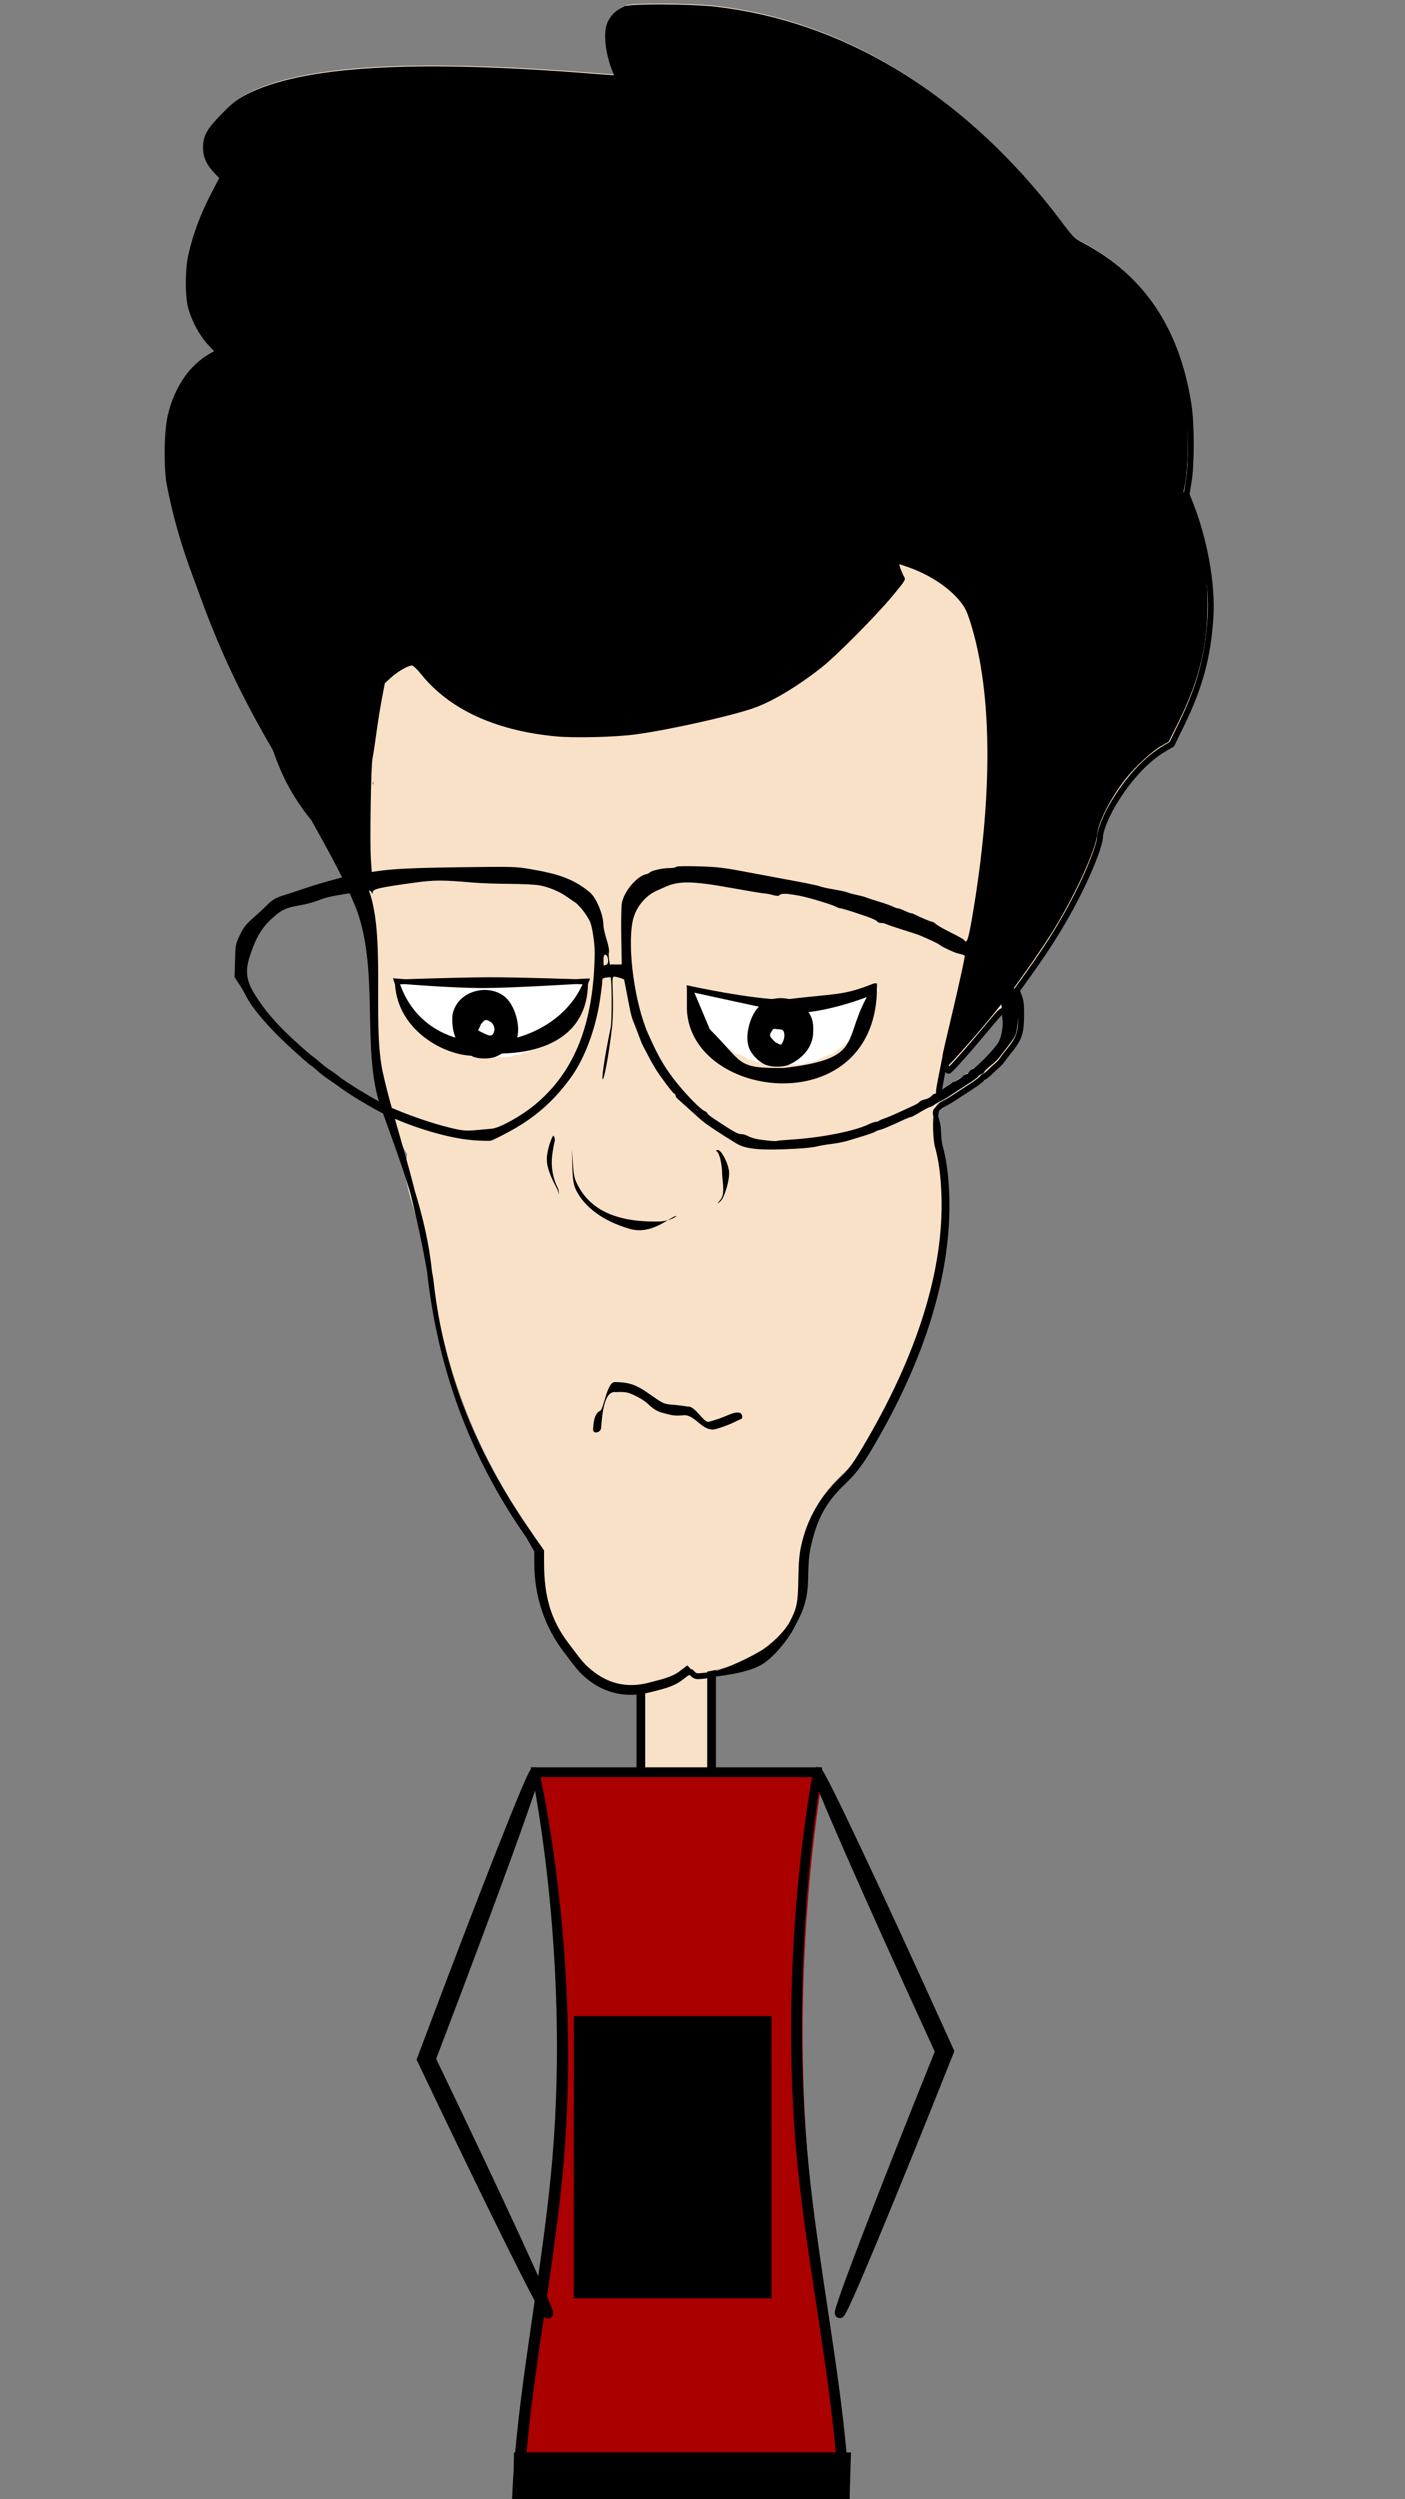 <?xml version="1.0" encoding="UTF-8" standalone="no"?>
<!-- Created with Inkscape (http://www.inkscape.org/) -->

<svg
   xmlns:dc="http://purl.org/dc/elements/1.1/"
   xmlns:cc="http://creativecommons.org/ns#"
   xmlns:rdf="http://www.w3.org/1999/02/22-rdf-syntax-ns#"
   xmlns:svg="http://www.w3.org/2000/svg"
   xmlns="http://www.w3.org/2000/svg"
   xmlns:sodipodi="http://sodipodi.sourceforge.net/DTD/sodipodi-0.dtd"
   xmlns:inkscape="http://www.inkscape.org/namespaces/inkscape"
   id="svg4136"
   version="1.1"
   inkscape:version="0.91 r13725"
   width="1438.75"
   height="2560"
   viewBox="0 0 1438.75 2560"
   sodipodi:docname="3alaa2rfan.svg">
  <rect x="0" y="0" width="1438.75" height="2560" fill="#808080" stroke="none"/>
  <defs
     id="defs4140">
    <inkscape:path-effect
       effect="skeletal"
       id="path-effect4228"
       is_visible="true"
       pattern="m 2276.578,-1104.576 c 0,-2.76 2.24,-5 5,-5 2.76,0 5,2.24 5,5 0,2.76 -2.24,5 -5,5 -2.76,0 -5,-2.24 -5,-5 z"
       copytype="single_stretched"
       prop_scale="1"
       scale_y_rel="false"
       spacing="0"
       normal_offset="0"
       tang_offset="0"
       prop_units="false"
       vertical_pattern="false"
       fuse_tolerance="0" />
    <inkscape:path-effect
       effect="spiro"
       id="path-effect4226"
       is_visible="true" />
    <inkscape:path-effect
       fuse_tolerance="0"
       vertical_pattern="false"
       prop_units="false"
       tang_offset="0"
       normal_offset="0"
       spacing="0"
       scale_y_rel="false"
       prop_scale="1"
       copytype="single_stretched"
       pattern="m 2415.778,-251.072 c 0,-2.76 2.24,-5 5,-5 2.76,0 5,2.24 5,5 0,2.76 -2.24,5 -5,5 -2.76,0 -5,-2.24 -5,-5 z"
       is_visible="true"
       id="path-effect4222"
       effect="skeletal" />
    <inkscape:path-effect
       is_visible="true"
       id="path-effect4220"
       effect="spiro" />
    <inkscape:path-effect
       fuse_tolerance="0"
       vertical_pattern="false"
       prop_units="false"
       tang_offset="0"
       normal_offset="0"
       spacing="0"
       scale_y_rel="false"
       prop_scale="1"
       copytype="single_stretched"
       pattern="m 413.329,166.006 c 0,-2.76 2.24,-5 5,-5 2.76,0 5,2.24 5,5 0,2.76 -2.24,5 -5,5 -2.76,0 -5,-2.24 -5,-5 z"
       is_visible="true"
       id="path-effect4276"
       effect="skeletal" />
    <inkscape:path-effect
       is_visible="true"
       id="path-effect4274"
       effect="spiro" />
    <inkscape:path-effect
       effect="skeletal"
       id="path-effect4270"
       is_visible="true"
       pattern="m 7.329,162.006 c 0,-2.76 2.24,-5 5,-5 2.76,0 5,2.24 5,5 0,2.76 -2.24,5 -5,5 -2.76,0 -5,-2.24 -5,-5 z"
       copytype="single_stretched"
       prop_scale="1"
       scale_y_rel="false"
       spacing="0"
       normal_offset="0"
       tang_offset="0"
       prop_units="false"
       vertical_pattern="false"
       fuse_tolerance="0" />
    <inkscape:path-effect
       effect="spiro"
       id="path-effect4268"
       is_visible="true" />
  </defs>
  <sodipodi:namedview
     pagecolor="#ffffff"
     bordercolor="#666666"
     borderopacity="1"
     objecttolerance="10"
     gridtolerance="10"
     guidetolerance="10"
     inkscape:pageopacity="0"
     inkscape:pageshadow="2"
     inkscape:window-width="1024"
     inkscape:window-height="706"
     id="namedview4138"
     showgrid="false"
     showguides="true"
     inkscape:zoom="0.13838301"
     inkscape:cx="703.97116"
     inkscape:cy="1331.8767"
     inkscape:window-x="-8"
     inkscape:window-y="-8"
     inkscape:window-maximized="1"
     inkscape:current-layer="svg4136" />
  <ellipse
     id="path3004"
     style="fill:#ffffff;fill-opacity:1;stroke:#000000;stroke-width:5;stroke-miterlimit:17.3;stroke-dasharray:none"
     transform="scale(-1,1)"
     inkscape:export-filename="/home/rana/SparkleShare/CCC/linuxCourse/Chapter 1/character/3ALA2/arfan.png"
     inkscape:export-xdpi="41.878036"
     inkscape:export-ydpi="41.878036"
     cx="-522.656"
     cy="1013.567"
     rx="135.494"
     ry="101.168" />
  <ellipse
     style="fill:#ffffff;fill-opacity:1;stroke:#000000;stroke-width:5;stroke-miterlimit:17.3;stroke-dasharray:none"
     id="path3002"
     inkscape:export-filename="/home/rana/SparkleShare/CCC/linuxCourse/Chapter 1/character/3ALA2/arfan.png"
     inkscape:export-xdpi="41.878036"
     inkscape:export-ydpi="41.878036"
     cx="-802.656"
     cy="1013.567"
     rx="135.494"
     ry="101.168"
     transform="scale(-1,1)" />
  <rect
     style="fill:#f8e1c7;fill-opacity:1;fill-rule:evenodd;stroke:#000000;stroke-width:8.919;stroke-linecap:round;stroke-linejoin:miter;stroke-miterlimit:4;stroke-dasharray:none;stroke-opacity:1"
     id="rect4280"
     width="72.418"
     height="151.907"
     x="-728.663"
     y="1681.925"
     inkscape:export-xdpi="41.878036"
     inkscape:export-ydpi="41.878036"
     inkscape:export-filename="/home/rana/SparkleShare/CCC/linuxCourse/Chapter 1/character/3ALA2/arfan.png"
     transform="scale(-1,1)" />
  <path
     inkscape:export-ydpi="41.878036"
     inkscape:export-xdpi="41.878036"
     sodipodi:nodetypes="cccsssscc"
     inkscape:connector-curvature="0"
     id="path4282"
     d="m 841.923,1818.802 0,2.5 0,2.5 c 0,0 -33.57,185.425 -13.717,398.804 19.853,213.379 93.128,454.712 -19.281,566.526 -51.282,51.011 -162.308,50.743 -213.839,0 -113.587,-111.849 -38.856,-354.432 -21.135,-569.052 17.721,-214.62 -21.568,-401.278 -21.568,-401.278 z"
     style="color:#000000;font-style:normal;font-variant:normal;font-weight:normal;font-stretch:normal;font-size:medium;line-height:normal;font-family:sans-serif;text-indent:0;text-align:start;text-decoration:none;text-decoration-line:none;text-decoration-style:solid;text-decoration-color:#000000;letter-spacing:normal;word-spacing:normal;text-transform:none;direction:ltr;block-progression:tb;writing-mode:lr-tb;baseline-shift:baseline;text-anchor:start;white-space:normal;clip-rule:nonzero;display:inline;overflow:visible;visibility:visible;opacity:1;isolation:auto;mix-blend-mode:normal;color-interpolation:sRGB;color-interpolation-filters:linearRGB;solid-color:#000000;solid-opacity:1;fill:#aa0000;fill-opacity:1;fill-rule:nonzero;stroke:none;stroke-width:10;stroke-linecap:round;stroke-linejoin:miter;stroke-miterlimit:4;stroke-dasharray:none;stroke-dashoffset:0;stroke-opacity:1;color-rendering:auto;image-rendering:auto;shape-rendering:auto;text-rendering:auto;enable-background:accumulate"
     inkscape:export-filename="/home/rana/SparkleShare/CCC/linuxCourse/Chapter 1/character/3ALA2/arfan.png" />
  <path
     style="color:#000000;font-style:normal;font-variant:normal;font-weight:normal;font-stretch:normal;font-size:medium;line-height:normal;font-family:sans-serif;text-indent:0;text-align:start;text-decoration:none;text-decoration-line:none;text-decoration-style:solid;text-decoration-color:#000000;letter-spacing:normal;word-spacing:normal;text-transform:none;direction:ltr;block-progression:tb;writing-mode:lr-tb;baseline-shift:baseline;text-anchor:start;white-space:normal;clip-rule:nonzero;display:inline;overflow:visible;visibility:visible;opacity:1;isolation:auto;mix-blend-mode:normal;color-interpolation:sRGB;color-interpolation-filters:linearRGB;solid-color:#000000;solid-opacity:1;fill:#000000;fill-opacity:1;fill-rule:nonzero;stroke:none;stroke-width:10;stroke-linecap:round;stroke-linejoin:miter;stroke-miterlimit:4;stroke-dasharray:none;stroke-dashoffset:0;stroke-opacity:1;color-rendering:auto;image-rendering:auto;shape-rendering:auto;text-rendering:auto;enable-background:accumulate"
     d="m 841.704,1810.35 0,2.5 0,2.5 c 0,0 -34.589,185.425 -14.134,398.804 20.455,213.379 95.955,454.712 -19.866,566.526 -52.839,51.011 -167.236,50.743 -220.332,0 -117.036,-111.849 -40.036,-354.432 -21.777,-569.052 18.259,-214.62 -22.223,-401.278 -22.223,-401.278 z m -10,10 -278.332,0 c 0,0 41.66,182.835 23.989,393.045 -17.67,210.209 -94.67,447.792 20.011,557.286 48.298,46.114 152.277,46.367 200.332,0 114.055,-110.047 38.555,-347.63 18.541,-557.701 -20.014,-210.071 15.459,-392.63 15.459,-392.63 z"
     id="rect4211"
     inkscape:connector-curvature="0"
     sodipodi:nodetypes="cccssssccccssssc"
     inkscape:export-xdpi="41.878036"
     inkscape:export-ydpi="41.878036"
     inkscape:export-filename="/home/rana/SparkleShare/CCC/linuxCourse/Chapter 1/character/3ALA2/arfan.png" />
  <path
     inkscape:connector-curvature="0"
     id="path4207"
     d="m 664.892,1725.762 c 10.368,-2.716 24.263,-7.484 32.326,-16.11 l 6.432,-4.881 4.193,4.381 c 4.088,4.271 4.382,4.364 11.693,3.69 16.801,-1.55 44.296,-10.457 59.333,-19.221 12.025,-7.009 26.381,-21.206 31.661,-31.31 7.517,-14.384 8.582,-19.674 8.99,-44.651 0.279,-17.058 0.988,-29.279 2.933,-37.987 6.07,-27.186 18.937,-49.441 40.096,-69.349 8.227,-7.74 11.647,-12.368 22.019,-29.789 56.6,-95.066 84.225,-183.437 81.473,-260.625 -0.71,-19.919 -2.921,-36.307 -6.66,-49.364 -2,-6.985 -2.568,-27.344 -0.997,-35.719 0.665,-3.545 1.844,-4.765 7.223,-7.473 3.536,-1.78 9.062,-5.027 12.281,-7.215 3.219,-2.188 10.25,-6.777 15.625,-10.197 5.375,-3.42 10.507,-7.217 11.405,-8.438 0.898,-1.22 2.098,-2.219 2.666,-2.219 0.568,0 3.216,-2.109 5.886,-4.688 2.67,-2.578 6.251,-5.866 7.96,-7.306 1.708,-1.44 3.95,-3.903 4.981,-5.473 1.031,-1.57 2.853,-4.048 4.048,-5.506 13.661,-16.675 15.099,-20.583 15.242,-41.402 0.064,-9.381 -0.491,-13.95 -2.223,-18.31 l -2.309,-5.81 12.576,-17.523 c 22.845,-31.831 39.212,-58.945 53.929,-89.34 10.695,-22.089 18.737,-43.703 18.737,-50.359 0,-5.278 4.933,-18.544 10.878,-29.252 15.153,-27.294 35.531,-49.95 55.18,-61.346 l 7.431,-4.31 10.049,-20.625 c 18.785,-38.553 27.049,-69.241 29.625,-110 2.096,-33.163 -6.144,-79.034 -20.855,-116.1 l -3.661,-9.225 2.168,-13.275 c 2.938,-17.989 2.897,-58.989 -0.079,-78.275 -11.918,-77.257 -47.621,-130.547 -109.68,-163.706 -9.701,-5.184 -10.54,-6.001 -22.535,-21.976 -49.155,-65.46 -107.386,-119.144 -169.771,-156.512 -57.484,-34.433 -118.379,-55.436 -182.5,-62.945 -23.707,-2.776 -84.452,-3.218 -91.67,-0.666 -6.45,2.28 -13.226,8.44 -15.999,14.544 -4.462,9.823 -2.249,30.485 5.243,48.944 1.514,3.73 2.516,7.018 2.227,7.307 -0.289,0.289 -10.347,-0.267 -22.351,-1.234 -185.682,-14.97 -300.178,-8.282 -356.518,20.823 -8.219,4.246 -12.989,7.995 -23.536,18.498 -15.475,15.412 -19.121,21.729 -19.144,33.173 -0.018,9.154 3.25,16.168 11.494,24.665 l 5.739,5.915 -8.3,15.973 c -11.927,22.951 -19.253,42.518 -24.223,64.698 -3.05,13.614 -3.107,40.593 -0.109,51.875 3.604,13.563 11.454,27.969 20.417,37.47 l 8.064,8.548 -7.052,4.035 c -20.267,11.595 -35.052,32.865 -41.901,60.276 -3.714,14.866 -4.595,47.494 -1.846,68.421 134.483,195.337 204.238,390.401 206.315,456.326 5.5,1.878 -2.088,116.714 7.582,158.079 5.325,22.779 19.251,55.844 20.754,59.969 1.503,4.125 4.143,10.031 5.867,13.125 l 3.135,5.625 -1.645,15 c -2.143,19.537 23.833,80.269 25.961,100 10.611,98.397 45.17,189.449 103.429,272.5 l 10.522,19 0.023,12.533 c 0.063,34.943 7.328,59.02 24.885,82.467 14.887,19.881 16.824,22.147 24.15,28.244 17.985,14.967 38.22,19.502 60.718,13.608 z m 296.627,-611.789 c 0.059,-1.547 1.352,-9 2.872,-16.562 l 2.764,-13.75 1.6,4.688 c 0.88,2.578 2.052,4.688 2.605,4.688 1.398,0 19.801,-20.636 39.275,-44.04 18.117,-21.773 17.636,-21.589 19.05,-7.299 0.708,7.153 -1.5,18.327 -4.727,23.919 -3.937,6.824 -25.333,28.669 -28.08,28.669 -0.614,0 -1.819,1.125 -2.677,2.5 -0.859,1.375 -2.331,2.5 -3.273,2.5 -0.941,0 -2.483,0.935 -3.427,2.078 -0.944,1.143 -3.966,3.153 -6.716,4.466 -2.75,1.313 -7.806,4.316 -11.236,6.672 -7.348,5.048 -8.174,5.2 -8.031,1.472 z m -180.108,-24.688 c 0,-0.688 -1.935,-1.25 -4.301,-1.25 -2.366,0 -4.649,-0.562 -5.074,-1.25 -0.425,-0.688 -2.146,-1.25 -3.824,-1.25 -1.678,0 -3.051,-0.43 -3.051,-0.955 0,-0.952 -9.075,-5.295 -11.065,-5.295 -0.576,0 -2.066,-1.125 -3.31,-2.5 -1.244,-1.375 -2.868,-2.5 -3.608,-2.5 -1.814,0 -24.517,-22.697 -24.517,-24.51 0,-0.789 -0.877,-2.162 -1.95,-3.052 -2.192,-1.819 -6.8,-10.804 -6.8,-13.26 0,-0.881 -1.125,-3.605 -2.5,-6.053 -1.375,-2.448 -2.5,-6.121 -2.5,-8.163 0,-2.042 -0.562,-3.712 -1.25,-3.712 -0.784,0 -1.25,-34.583 -1.25,-21.25 l 0,16.75 c 0,0 63.958,21.162 96.875,21.162 32.917,0 96.875,-21.162 96.875,-21.162 l 0,-16.75 c 0,-13.333 -0.466,21.25 -1.25,21.25 -0.688,0 -1.25,1.67 -1.25,3.712 0,2.042 -1.125,5.715 -2.5,8.163 -1.375,2.448 -2.5,5.172 -2.5,6.053 0,2.455 -4.608,11.44 -6.8,13.26 -1.072,0.89 -1.95,2.242 -1.95,3.004 0,1.817 -22.659,24.558 -24.469,24.558 -0.766,0 -2.412,1.125 -3.656,2.5 -1.244,1.375 -2.793,2.5 -3.442,2.5 -1.306,0 -7.737,2.71 -15.113,6.367 -2.643,1.311 -6.44,2.383 -8.438,2.383 -1.998,0 -3.632,0.562 -3.632,1.25 0,0.786 -8.125,1.25 -21.875,1.25 -13.75,0 -21.875,-0.464 -21.875,-1.25 z m -300,-7.5 c 0,-0.688 -1.634,-1.25 -3.632,-1.25 -1.998,0 -5.794,-1.072 -8.438,-2.383 -7.376,-3.657 -13.808,-6.367 -15.113,-6.367 -0.649,0 -2.198,-1.125 -3.442,-2.5 -1.244,-1.375 -2.868,-2.5 -3.608,-2.5 -1.814,0 -24.517,-22.697 -24.517,-24.51 0,-0.789 -0.877,-2.162 -1.95,-3.052 -2.192,-1.819 -6.8,-10.804 -6.8,-13.26 0,-0.881 -1.125,-3.605 -2.5,-6.053 -1.375,-2.448 -2.5,-6.121 -2.5,-8.163 0,-2.042 -0.562,-3.712 -1.25,-3.712 -0.784,0 -1.25,30.083 -1.25,16.75 l 0,-21.25 c 75.371,3.54 124.648,8.647 193.75,0 l 0,21.25 c 0,13.333 -0.466,-16.75 -1.25,-16.75 -0.688,0 -1.25,1.67 -1.25,3.712 0,2.042 -1.125,5.715 -2.5,8.163 -1.375,2.448 -2.5,5.172 -2.5,6.053 0,2.455 -4.608,11.44 -6.8,13.26 -1.072,0.89 -1.95,2.242 -1.95,3.004 0,1.817 -22.659,24.558 -24.469,24.558 -0.766,0 -2.412,1.125 -3.656,2.5 -1.244,1.375 -2.734,2.5 -3.31,2.5 -1.99,0 -11.065,4.343 -11.065,5.295 0,0.525 -1.373,0.955 -3.051,0.955 -1.678,0 -3.399,0.562 -3.824,1.25 -0.425,0.688 -2.708,1.25 -5.074,1.25 -2.366,0 -4.301,0.562 -4.301,1.25 0,0.786 -8.125,1.25 -21.875,1.25 -13.75,0 -21.875,-0.464 -21.875,-1.25 z M 381.907,800.874 c 0.415,-0.415 0.711,0.323 0.656,1.641 -0.06,1.456 -0.356,1.752 -0.755,0.755 -0.361,-0.902 -0.317,-1.98 0.099,-2.396 z"
     style="fill:#f8e1c7"
     sodipodi:nodetypes="cscccsssssssssscccssccccccssssscssscscssssssssssscscsssscssccssccscsccsscccsccsssssssccscsssssscsscssssscscssssscsscsssssssssscsscsssssccssssscsscsssssssscsccc"
     inkscape:export-xdpi="41.878036"
     inkscape:export-ydpi="41.878036"
     inkscape:export-filename="/home/rana/SparkleShare/CCC/linuxCourse/Chapter 1/character/3ALA2/arfan.png" />
  <path
     style="color:#000000;font-style:normal;font-variant:normal;font-weight:normal;font-stretch:normal;font-size:medium;line-height:normal;font-family:sans-serif;text-indent:0;text-align:start;text-decoration:none;text-decoration-line:none;letter-spacing:normal;word-spacing:normal;text-transform:none;direction:ltr;block-progression:tb;writing-mode:lr-tb;baseline-shift:baseline;text-anchor:start;display:inline;overflow:visible;visibility:visible;fill:#000000;fill-opacity:1;fill-rule:nonzero;stroke:#000000;stroke-width:5;stroke-linecap:butt;stroke-linejoin:miter;stroke-miterlimit:4;stroke-dasharray:none;stroke-dashoffset:0;stroke-opacity:1;enable-background:accumulate"
     d="m 680.641,7.016 c 19.063,0.139 40.173,0.941 52.072,2.334 64.191,7.517 125.158,28.545 182.699,63.012 62.448,37.406 120.724,91.134 169.914,156.641 5.997,7.986 9.201,12.173 12.078,14.979 2.877,2.806 5.447,4.268 10.293,6.857 62.184,33.226 98.002,86.699 109.938,164.07 2.991,19.39 3.035,60.322 0.078,78.432 l -2.144,13.139 3.609,9.098 c 14.74,37.138 22.994,83.04 20.891,116.314 -2.579,40.81 -10.871,71.592 -29.676,110.188 l -10.117,20.764 -7.562,4.385 c -19.529,11.327 -39.875,33.926 -54.992,61.156 -2.958,5.329 -5.67,11.304 -7.637,16.594 -1.967,5.289 -3.178,9.933 -3.178,12.416 0,3.529 -2.036,10.551 -5.391,19.566 -3.354,9.015 -8.044,19.952 -13.398,31.01 -14.729,30.421 -31.115,57.566 -53.973,89.414 l -12.416,17.301 2.207,5.557 c 1.763,4.438 2.324,9.097 2.26,18.498 -0.143,20.842 -1.681,25.023 -15.355,41.715 -1.177,1.437 -3.002,3.919 -4.018,5.465 -1.082,1.647 -3.318,4.098 -5.076,5.58 -1.685,1.42 -5.272,4.713 -7.934,7.283 -1.345,1.299 -2.684,2.479 -3.768,3.342 -0.542,0.432 -1.019,0.784 -1.412,1.037 -0.197,0.126 -0.371,0.228 -0.533,0.305 -0.162,0.077 -0.294,0.145 -0.519,0.145 0.01,0 -0.445,0.166 -0.891,0.537 -0.446,0.371 -0.948,0.901 -1.373,1.478 -0.286,0.389 -0.783,0.847 -1.486,1.438 -0.703,0.591 -1.603,1.294 -2.643,2.062 -2.079,1.538 -4.713,3.346 -7.41,5.062 -5.37,3.418 -12.405,8.009 -15.613,10.19 -3.249,2.208 -8.771,5.452 -12.338,7.248 -2.676,1.347 -4.27,2.316 -5.244,3.324 -0.974,1.008 -1.388,2.065 -1.713,3.795 -0.77,4.105 -1.027,11.285 -0.832,18.273 0.195,6.988 0.85,13.834 1.818,17.215 3.755,13.113 5.969,29.539 6.68,49.484 2.757,77.321 -24.912,165.777 -81.545,260.898 -10.377,17.429 -13.857,22.137 -22.105,29.898 -21.097,19.85 -33.899,41.996 -39.949,69.092 -1.936,8.669 -2.643,16.84 -2.922,33.887 -0.408,24.99 -1.515,30.463 -9.047,44.875 -5.363,10.263 -19.723,24.442 -31.852,31.512 -15.138,8.824 -42.613,21.726 -59.539,23.287 -3.658,0.338 -5.61,0.506 -7.252,-0.012 -1.642,-0.518 -2.801,-1.693 -4.848,-3.832 l -3.885,-4.059 -6.078,4.611 c -9.309,7.064 -21.615,9.212 -31.965,12.02 l 0.012,0.031 -0.549,0.144 c -22.63,5.929 -43.075,1.347 -61.164,-13.707 -7.339,-6.108 -9.342,-8.445 -24.23,-28.328 -17.615,-23.525 -24.922,-47.756 -24.984,-82.768 l -0.021,-12.375 -10.432,-14.871 c -58.304,-83.116 -92.317,-165.221 -102.937,-263.7 -17.417,-102.495 -38.504,-152.394 -51.547,-210.591 -12.095,-53.966 5.04,-152.026 -18.294,-196.052 -23.334,-44.026 -63.394,-62.922 -87.429,-130.177 -24.035,-67.255 -88.045,-154.868 -111.277,-280.326 -0.69,-5.252 -1.153,-11.227 -1.401,-17.471 -0.248,-6.244 -0.282,-12.755 -0.111,-19.08 0.17,-6.325 0.544,-12.462 1.109,-17.957 0.566,-5.495 1.323,-10.347 2.261,-14.1 6.875,-27.516 21.733,-48.916 42.137,-60.59 l 6.5,-3.721 -7.627,-8.084 c -9.036,-9.579 -16.909,-24.033 -20.537,-37.686 -3.05,-11.475 -2.978,-38.364 0.103,-52.113 4.979,-22.221 12.326,-41.839 24.268,-64.818 l 8.135,-15.654 -5.488,-5.654 c -8.293,-8.548 -11.653,-15.74 -11.635,-25.014 0.012,-5.775 0.953,-10.341 3.844,-15.35 2.89,-5.008 7.699,-10.462 15.447,-18.178 10.558,-10.515 15.405,-14.323 23.66,-18.588 56.557,-29.217 171.077,-35.849 356.787,-20.877 5.999,0.484 11.512,0.865 15.557,1.088 2.022,0.112 3.679,0.183 4.84,0.209 0.581,0.013 1.039,0.016 1.348,0.006 0.041,-0.001 0.054,-0.004 0.09,-0.006 -0.009,-0.071 -0.009,-0.115 -0.027,-0.211 -0.071,-0.376 -0.213,-0.918 -0.412,-1.57 -0.397,-1.304 -1.023,-3.049 -1.775,-4.902 -3.764,-9.274 -6.199,-19.093 -7.137,-27.846 -0.938,-8.753 -0.396,-16.432 1.902,-21.492 2.848,-6.268 9.674,-12.47 16.287,-14.808 1.008,-0.356 2.745,-0.618 5.158,-0.846 2.413,-0.228 5.477,-0.408 9.023,-0.545 7.092,-0.274 16.109,-0.372 25.641,-0.303 z m -0.008,1 c -9.52,-0.069 -18.525,0.027 -25.594,0.301 -3.534,0.137 -6.584,0.318 -8.967,0.543 -2.383,0.225 -4.124,0.51 -4.92,0.791 -6.287,2.222 -13.012,8.34 -15.711,14.281 -2.164,4.763 -2.745,12.324 -1.818,20.973 0.926,8.649 3.342,18.391 7.07,27.576 0.762,1.877 1.395,3.641 1.805,4.986 0.205,0.673 0.355,1.237 0.438,1.676 0.042,0.219 0.067,0.406 0.07,0.578 0.004,0.172 0.06,0.353 -0.195,0.607 -0.144,0.144 -0.218,0.138 -0.281,0.154 -0.063,0.017 -0.118,0.026 -0.178,0.033 -0.12,0.015 -0.258,0.024 -0.43,0.029 -0.343,0.011 -0.812,0.007 -1.402,-0.006 -1.181,-0.027 -2.844,-0.099 -4.873,-0.211 -4.057,-0.224 -9.575,-0.606 -15.58,-1.09 -185.654,-14.967 -300.126,-8.223 -356.248,20.77 -8.182,4.227 -12.878,7.916 -23.414,18.408 -7.727,7.696 -12.478,13.105 -15.285,17.969 -2.807,4.864 -3.7,9.182 -3.711,14.852 -0.018,9.034 3.16,15.869 11.354,24.314 l 5.99,6.174 -8.467,16.293 c -11.912,22.922 -19.219,42.437 -24.18,64.576 -3.02,13.477 -3.06,40.547 -0.113,51.637 3.581,13.474 11.407,27.832 20.297,37.256 l 8.5,9.01 -7.604,4.352 c -20.129,11.516 -34.842,32.657 -41.664,59.963 -0.919,3.679 -1.665,8.481 -2.223,13.939 -0.558,5.458 -0.93,11.573 -1.1,17.88 -0.171,6.307 -0.141,12.805 0.102,19.029 0.243,6.224 0.701,12.175 1.385,17.386 15.023,90.699 77.432,172.867 102.934,248.523 25.502,75.656 61.062,118.608 88.453,183.261 27.391,64.653 6.611,151.006 27.302,208.693 20.69,57.687 41.883,112.9 47.282,167.66 10.602,98.314 43.129,189.279 101.342,272.266 l 8.611,15.129 0.023,12.691 c 0.063,34.874 11.287,64.8 28.785,88.168 14.885,19.879 16.758,22.073 24.07,28.158 17.882,14.881 39.905,19.37 62.271,13.51 10.282,-2.694 22.803,-4.932 32.15,-12.025 l 6.787,-5.15 4.502,-1.297 c 2.041,2.133 3.071,3.143 4.426,3.57 1.355,0.427 3.206,0.306 6.859,-0.031 16.677,-1.538 44.193,-4.451 59.127,-13.156 11.921,-6.949 26.272,-25.165 31.469,-35.109 7.503,-14.357 14.526,-25.463 14.934,-50.428 0.279,-17.069 0.992,-25.339 2.945,-34.088 6.09,-27.276 15.02,-45.637 36.24,-65.603 8.205,-7.72 15.566,-16.269 25.934,-33.682 56.567,-95.01 82.149,-183.296 79.402,-260.351 -0.709,-19.892 -2.918,-36.243 -6.641,-49.244 -1.032,-3.604 -1.661,-10.43 -1.857,-17.461 -0.196,-7.031 -3.951,-14.218 -3.15,-18.488 0.341,-1.815 2.85,-3.139 3.977,-4.305 1.126,-1.165 0.81,-2.162 3.514,-3.523 3.504,-1.764 9.035,-5.014 12.225,-7.182 3.23,-2.196 10.26,-6.782 15.639,-10.205 2.677,-1.704 5.296,-3.503 7.352,-5.024 1.028,-0.76 1.916,-1.452 2.596,-2.023 0.68,-0.571 1.161,-1.044 1.324,-1.266 0.473,-0.643 1.019,-1.221 1.539,-1.654 0.52,-0.433 0.952,-0.768 1.529,-0.768 -0.084,0 -0.012,0 0.09,-0.047 0.102,-0.048 0.249,-0.131 0.422,-0.242 0.347,-0.223 0.805,-0.56 1.33,-0.979 1.05,-0.836 2.371,-2 3.695,-3.279 2.678,-2.586 6.253,-5.868 7.984,-7.328 1.658,-1.398 3.906,-3.873 4.887,-5.365 1.047,-1.594 2.865,-4.068 4.078,-5.549 13.647,-16.659 14.987,-20.293 15.129,-41.09 0.064,-9.36 -0.486,-13.838 -2.188,-18.121 l -2.41,-6.064 12.736,-17.746 c 22.832,-31.813 39.181,-58.897 53.885,-89.266 5.341,-11.031 10.019,-21.946 13.359,-30.924 3.34,-8.978 5.328,-16.091 5.328,-19.217 0,-2.795 1.254,-7.424 3.24,-12.764 1.986,-5.34 4.713,-11.351 7.699,-16.73 15.188,-27.358 35.598,-50.072 55.365,-61.537 l 7.301,-4.232 9.982,-20.488 c 18.764,-38.511 27.003,-69.105 29.576,-109.812 2.089,-33.052 -6.14,-78.891 -20.822,-115.885 l -3.711,-9.354 2.189,-13.41 c 2.918,-17.869 2.879,-58.938 -0.08,-78.119 -11.9,-77.142 -47.488,-130.249 -109.42,-163.34 -4.855,-2.594 -7.555,-4.133 -10.521,-7.025 -2.966,-2.893 -6.179,-7.103 -12.178,-15.092 C 1035.408,164.19 977.22,110.549 914.899,73.219 857.471,38.819 796.648,17.842 732.598,10.342 720.791,8.959 699.674,8.154 680.633,8.016 Z M 600.657,1004.859 c -29.808,78.178 -165.371,94.82 -194.752,-9e-4 0,0 56.866,4.968 91.157,4.723 31.666,-0.227 103.595,-4.723 103.595,-4.723 z m -1,1 c 0,0 -68.393,-2.444 -100.04,-2.303 -33.439,0.149 -92.712,2.303 -92.712,2.303 1.811,57.463 70.496,81.925 91.267,70.28 17.942,1.646 101.485,4.017 101.485,-70.28 z m 295.89,3.945 c 1.377,136.88 -185.898,114.902 -189.64,24.306 l 0,-21.75 c 0,0 64.374,14.052 97.375,14.052 56.507,-6.7 60.182,-3.958 92.265,-16.608 z m -7.387,8.665 c 0,0 -54.759,21.716 -86.155,15.329 -32.018,-6.514 -95.098,-20.439 -95.098,-20.439 l 17.884,42.467 c 35.009,34.716 27.114,41.492 78.491,40.588 87.621,-10.187 59.329,-31.598 91.265,-81.777 z m 139.106,16.574 c 0.329,0.042 0.632,0.174 0.877,0.397 0.491,0.445 0.767,1.121 0.996,2.006 0.458,1.77 0.686,4.458 1.039,8.027 0.723,7.305 -1.472,18.462 -4.793,24.219 -2.049,3.552 -8.363,10.665 -14.56,16.992 -3.099,3.164 -6.16,6.114 -8.629,8.281 -1.234,1.084 -2.32,1.972 -3.199,2.6 -0.44,0.314 -0.825,0.564 -1.166,0.742 -0.341,0.178 -0.62,0.303 -0.957,0.303 -10e-4,0 -0.459,0.182 -0.906,0.6 -0.447,0.417 -0.942,1.016 -1.348,1.666 -0.465,0.745 -1.083,1.407 -1.727,1.898 -0.644,0.492 -1.301,0.836 -1.971,0.836 -0.305,0 -0.88,0.191 -1.453,0.539 -0.573,0.348 -1.159,0.838 -1.588,1.357 -0.547,0.663 -1.551,1.444 -2.789,2.268 -1.238,0.823 -2.695,1.663 -4.096,2.332 -2.698,1.288 -7.764,4.294 -11.168,6.633 -1.84,1.264 -3.273,2.223 -4.4,2.9 -1.127,0.677 -1.931,1.079 -2.617,1.205 -0.343,0.063 -0.681,0.053 -0.979,-0.094 -0.297,-0.147 -0.504,-0.422 -0.621,-0.715 -0.234,-0.586 -0.234,-1.308 -0.197,-2.258 0.034,-0.882 0.373,-3.084 0.895,-6.092 0.522,-3.007 1.225,-6.763 1.986,-10.549 l 3.129,-15.566 2.199,6.441 c 0.432,1.264 0.937,2.415 1.389,3.228 0.226,0.407 0.441,0.731 0.607,0.928 0.145,0.171 0.203,0.164 0.117,0.166 0.044,-0.025 0.101,-0.059 0.182,-0.117 0.191,-0.139 0.461,-0.362 0.791,-0.66 0.66,-0.596 1.565,-1.489 2.674,-2.635 2.218,-2.292 5.255,-5.599 8.857,-9.639 7.204,-8.078 16.67,-19.085 26.404,-30.783 4.529,-5.443 7.897,-9.515 10.434,-12.35 2.537,-2.835 4.185,-4.443 5.562,-4.971 0.344,-0.132 0.697,-0.179 1.025,-0.137 z m -0.668,1.07 c -0.944,0.362 -2.661,1.897 -5.174,4.705 -2.513,2.808 -5.88,6.878 -10.41,12.322 -9.741,11.706 -19.213,22.718 -26.428,30.809 -3.608,4.045 -6.65,7.359 -8.885,9.668 -1.117,1.155 -2.032,2.058 -2.723,2.682 -0.345,0.312 -0.631,0.553 -0.873,0.729 -0.121,0.088 -0.229,0.159 -0.34,0.217 -0.111,0.058 -0.215,0.115 -0.412,0.115 -0.456,0 -0.663,-0.268 -0.898,-0.547 -0.236,-0.279 -0.471,-0.643 -0.717,-1.086 -0.492,-0.886 -1.014,-2.079 -1.463,-3.393 l -1.002,-2.936 -2.398,11.936 c -0.759,3.777 -1.461,7.527 -1.98,10.523 -0.52,2.996 -0.855,5.294 -0.881,5.959 -0.035,0.914 0.015,1.572 0.125,1.848 0.055,0.138 0.093,0.168 0.137,0.189 0.044,0.022 0.143,0.046 0.354,0.01 0.421,-0.077 1.193,-0.425 2.283,-1.08 1.09,-0.655 2.515,-1.607 4.35,-2.867 3.455,-2.374 8.5,-5.373 11.303,-6.711 1.35,-0.645 2.778,-1.466 3.975,-2.262 1.197,-0.796 2.174,-1.592 2.57,-2.072 0.514,-0.623 1.173,-1.17 1.842,-1.576 0.669,-0.406 1.335,-0.684 1.971,-0.684 0.271,0 0.823,-0.216 1.365,-0.631 0.542,-0.414 1.091,-1.002 1.484,-1.633 0.453,-0.725 0.99,-1.378 1.514,-1.867 0.524,-0.489 0.976,-0.869 1.588,-0.869 0.006,0 0.216,-0.045 0.492,-0.19 0.276,-0.145 0.635,-0.373 1.051,-0.67 0.832,-0.594 1.9,-1.464 3.119,-2.535 2.439,-2.141 5.489,-5.08 8.574,-8.23 6.171,-6.301 12.522,-13.52 14.41,-16.793 3.132,-5.428 5.355,-16.62 4.662,-23.621 -0.354,-3.575 -0.596,-6.269 -1.012,-7.873 -0.208,-0.802 -0.471,-1.311 -0.699,-1.518 -0.228,-0.207 -0.401,-0.247 -0.873,-0.066 z"
     id="path4158"
     inkscape:connector-curvature="0"
     sodipodi:nodetypes="ssssssscccscccsssssccccscccccccscsccccccsssssssssccccccccssccscssscsssscccsssccccssssscccssscsssscssssssscccccssssssscscssscccsssscsssccccssssccccsssssssssssccscscccccssccscccssssssccsscccssssssccccscccsccccccccccsccccccccssscccscscsccscccccccscccscccscssscccccssccccssccccscccccccscsssssscccscscscc"
     inkscape:export-xdpi="41.878036"
     inkscape:export-ydpi="41.878036"
     inkscape:export-filename="/home/rana/SparkleShare/CCC/linuxCourse/Chapter 1/character/3ALA2/arfan.png" />
  <path
     inkscape:connector-curvature="0"
     id="path4156"
     d="m 699.811,1449.702 c 12.068,-1.227 19.774,17.79 33.107,14.147 6.381,-1.743 15.102,-4.995 19.375,-7.245 6.335,-3.337 7.768,-2.664 7.768,-5.191 0,-4.662 -4.109,-6.541 -15.284,-1.549 -5.344,2.387 -13.935,5.33 -19.091,6.54 -5.156,1.21 -14.008,-16.663 -21.383,-15.564 -8.022,-1.339 -12.757,-1.679 -19.05,-2.25 -7.342,-0.666 -10.367,-4.087 -24.223,-13.376 -10.677,-7.159 -18.541,-9.529 -31.501,-9.497 -8.126,0.02 -11.07,27.628 -15.013,29.417 -6.609,3 -6.932,14.65 -7.16,19.176 -0.237,4.701 7.072,3.454 8.082,-0.87 0.712,-3.05 1.036,-37.134 13.421,-37.48 11.709,-0.328 13.304,-0.078 20.609,3.235 4.355,1.974 9.87,5.286 12.255,7.36 5.554,4.828 8.982,8.6 16.779,10.677 8.905,2.372 12.069,3.412 21.308,2.472 z m -7.5,-204.123 c 2.062,-0.448 -5.812,5.396 -17.5,5.655 -47.063,1.04 -71.452,-14.208 -83.38,-37.619 -3.275,-6.428 -3.934,-9.428 -4.803,-21.875 l -1.007,-14.425 0.355,14.375 c 0.326,13.201 0.667,20.988 4.179,27.875 8.607,16.877 27.042,31.108 54.316,39.102 22.944,6.725 40.456,-11.484 47.839,-13.088 z m 47.961,-18.581 c 3.744,-8.049 6.384,-18.512 6.387,-25.309 0,-8.285 -7.683,-23.824 -11.729,-23.712 -0.753,0.021 -2.334,0.64 -1.069,1.375 3.603,2.095 5.573,15.91 5.574,22.157 0,6.701 2.904,19.001 -0.432,25.539 -1.37,2.686 -4.266,5.109 -3.991,5.384 0.275,0.275 3.742,-2.17 5.26,-5.434 z m -168.146,-3.163 c 0.033,-0.538 0.647,-3.767 -1.079,-7.175 -4.999,-9.865 -7.03,-21.899 -5.6,-33.179 0.665,-5.246 1.815,-11.789 2.557,-14.541 0.741,-2.752 -0.899,-5.249 -1.199,-5.55 -0.85,-0.85 -5.33,10.02 -6.636,20.316 -1.451,11.446 4.716,23.321 10.193,33.931 2.038,3.948 1.732,6.737 1.765,6.199 z m 243.31,-47.158 c 8.594,-0.473 17.875,-1.482 20.625,-2.241 2.75,-0.759 9.619,-1.951 15.264,-2.647 5.646,-0.697 12.958,-2.096 16.25,-3.111 3.292,-1.014 10.704,-3.279 16.472,-5.032 5.768,-1.753 11.111,-3.677 11.875,-4.274 0.764,-0.598 2.951,-1.46 4.86,-1.916 3.274,-0.782 9.175,-3.279 24.262,-10.263 3.566,-1.651 7.072,-3.002 7.79,-3.002 0.719,0 4.983,-2.25 9.476,-5 4.493,-2.75 8.775,-5 9.517,-5 0.741,0 2.841,-1.061 4.665,-2.357 1.825,-1.296 5.287,-3.28 7.693,-4.409 2.406,-1.129 6.992,-3.865 10.19,-6.08 3.198,-2.216 10.651,-7.083 16.562,-10.816 5.911,-3.733 10.747,-7.263 10.747,-7.843 0,-0.581 1.406,-1.59 3.125,-2.244 1.719,-0.653 3.125,-1.752 3.125,-2.44 0,-0.689 2.935,-3.572 6.523,-6.408 3.587,-2.836 7.786,-6.927 9.331,-9.091 1.544,-2.165 3.523,-4.757 4.397,-5.761 0.874,-1.004 4.061,-5.184 7.083,-9.289 4.977,-6.761 5.6,-8.414 6.61,-17.55 0.613,-5.547 1.357,-10.93 1.652,-11.961 0.861,-3.008 -1.323,-16.481 -3.454,-21.302 l -1.957,-4.426 14.009,-19.615 c 7.705,-10.788 19.031,-27.64 25.17,-37.448 22.569,-36.059 45.032,-84.814 46.222,-100.321 0.95,-12.383 14.257,-38.366 29.345,-57.298 9.966,-12.505 26.92,-28.143 36.145,-33.339 l 7.768,-4.375 10.528,-21.25 c 21.966,-44.338 30.453,-81.959 29.035,-128.702 -1.01,-33.297 -7.228,-63.157 -19.662,-94.423 l -4.722,-11.875 1.776,-8.75 c 2.6,-12.807 3.634,-54.819 1.773,-72.049 -8.621,-79.837 -46.513,-139.831 -109.234,-172.949 l -11.462,-6.052 -15.215,-20.1 C 991.811,107.698 877.937,32.698 757.936,11.814 c -28.977,-5.043 -38.665,-5.75 -78.75,-5.75 l -39.375,0 -5.829,3.426 c -14.937,8.78 -17.122,27.596 -6.62,56.981 l 4.228,11.829 -11.515,-0.812 c -6.333,-0.447 -26.702,-1.909 -45.265,-3.249 -59.276,-4.28 -95.468,-5.42 -148.492,-4.679 -51.567,0.721 -74.264,2.281 -104.633,7.19 -39.036,6.311 -68.118,16.585 -83.75,29.586 -8.812,7.329 -23.032,23.195 -25.619,28.584 -1.292,2.691 -2.589,8.078 -2.882,11.97 -0.665,8.824 3.021,17.578 11.184,26.556 l 5.576,6.133 -10.188,20.231 c -11.085,22.011 -19.275,44.951 -22.374,62.668 -2.432,13.901 -2.468,35.881 -0.078,47.334 2.631,12.611 11.469,29.566 20.716,39.745 4.244,4.672 7.509,8.679 7.254,8.903 -0.255,0.225 -2.175,1.278 -4.266,2.34 -7.548,3.834 -18.946,13.376 -24.649,20.636 -29.631,37.716 -30.733,99.77 -3.262,183.809 26.509,81.097 55.319,154.9 134.586,273.77 12.258,18.381 44.003,55.426 44.003,55.779 0,0.353 -0.984,0.652 -2.188,0.664 -4.384,0.044 -36.353,8.653 -52.188,14.053 -8.938,3.048 -18.781,6.291 -21.875,7.206 -8.904,2.633 -12.762,4.835 -18.224,10.399 -2.805,2.857 -9.213,8.82 -14.24,13.251 -7.46,6.575 -9.966,9.793 -13.629,17.5 -4.358,9.168 -4.501,9.936 -4.909,26.319 l -0.42,16.875 4.168,6.25 c 2.292,3.438 5.752,9.394 7.689,13.237 6.28,12.461 23.104,32.123 43.733,51.111 10.814,9.954 20.628,18.618 21.81,19.255 1.181,0.636 4.522,3.317 7.424,5.957 2.902,2.64 8.246,6.772 11.875,9.182 3.629,2.41 8.005,5.462 9.724,6.781 9.751,7.486 34.341,22.375 46.536,28.178 29.761,14.161 66.252,24.977 90.812,26.918 8.51,0.673 16.948,0.88 18.75,0.461 1.802,-0.419 10.925,-4.965 20.271,-10.104 25.959,-14.27 45.501,-31.791 62.709,-56.226 13.047,-18.527 23.971,-47.883 28.367,-76.23 1.405,-9.063 2.555,-18.14 2.555,-20.171 0,-3.205 0.536,-3.773 4.062,-4.31 2.234,-0.34 4.26,-0.441 4.502,-0.223 1.256,1.131 1.527,38.07 0.368,50.157 -15.714,75.368 -6.87,69.203 1.253,0 0.739,-7.686 1.042,-22.271 0.673,-32.412 -0.621,-17.078 -0.507,-18.438 1.549,-18.438 2.273,0 10.092,2.431 10.092,3.137 0,0.216 0.888,4.802 1.974,10.19 1.085,5.389 2.714,13.807 3.619,18.709 0.905,4.901 2.472,10.807 3.482,13.125 1.01,2.318 3.377,8.433 5.259,13.589 1.883,5.156 4.041,10.5 4.795,11.875 0.755,1.375 3.708,7 6.562,12.5 2.854,5.5 7.382,13.094 10.062,16.875 8.877,12.527 14.767,20 15.763,20 0.541,0 0.983,0.719 0.983,1.597 0,0.878 0.984,2.464 2.188,3.524 1.203,1.06 6.125,5.468 10.938,9.795 4.812,4.327 10.438,9.384 12.5,11.237 5.194,4.665 18.364,13.522 36.69,24.674 9.91,6.03 25.407,7.395 61.435,5.411 z m -37.5,-9.37 c -5.306,-0.766 -9.033,-1.963 -14.046,-4.513 -1.194,-0.607 -3.649,-1.104 -5.457,-1.104 -2.99,0 -8.637,-3.251 -27.685,-15.934 -3.609,-2.404 -6.562,-4.882 -6.562,-5.508 0,-0.626 -1.081,-1.542 -2.403,-2.035 -4.699,-1.754 -22.136,-19.917 -32.844,-34.212 -9.843,-13.14 -15.772,-23.719 -25.205,-44.974 -13.663,-30.785 -21.456,-87.212 -15.916,-115.241 2.695,-13.634 12.774,-26.317 25.118,-31.609 1.031,-0.442 4.688,-2.076 8.125,-3.631 14.225,-6.435 27.777,-6.224 68.163,1.062 16.823,3.035 31.994,5.56 33.712,5.611 1.719,0.051 5.546,0.766 8.506,1.589 4.042,1.124 5.737,1.14 6.812,0.064 1.932,-1.932 6.827,-1.802 19.584,0.52 10.051,1.83 34.315,9.173 39.143,11.846 1.194,0.661 2.912,1.202 3.817,1.202 1.95,0 25.761,7.742 32.364,10.524 2.531,1.066 4.955,2.509 5.386,3.207 0.431,0.698 2.165,1.269 3.852,1.269 1.688,0 4.045,0.537 5.239,1.193 1.194,0.656 8.639,3.21 16.546,5.675 7.906,2.465 15.5,4.944 16.875,5.509 10.05,4.131 19.139,8.443 21.25,10.083 2.292,1.78 6.087,3.705 14.375,7.292 1.719,0.744 4.953,1.711 7.188,2.15 2.234,0.438 4.062,1.286 4.062,1.884 0,2.575 -6.722,33.104 -14.203,64.507 -4.444,18.655 -8.238,35.248 -8.43,36.875 -0.419,3.541 2.375,12.332 3.919,12.332 1.904,0 37.169,-40.129 52.644,-59.906 l 3.305,-4.224 1.515,6.77 c 2.712,12.116 0.324,26.013 -6.017,35.018 -5.864,8.327 -22.599,24.842 -25.173,24.842 -0.672,0 -1.824,1.125 -2.56,2.5 -0.736,1.375 -2.021,2.523 -2.857,2.551 -0.835,0.027 -3.466,1.716 -5.846,3.75 -2.38,2.035 -5.264,3.699 -6.409,3.699 -1.145,0 -2.718,0.767 -3.496,1.704 -1.742,2.099 -15.698,10.796 -17.324,10.796 -0.649,0 -2.188,1.114 -3.421,2.475 -1.232,1.362 -4.112,2.827 -6.399,3.256 -2.287,0.429 -4.819,1.575 -5.626,2.548 -0.807,0.972 -3.499,2.661 -5.982,3.752 -2.483,1.092 -9.015,4.104 -14.515,6.695 -5.5,2.59 -12.25,5.458 -15,6.372 -2.75,0.914 -5.534,2.11 -6.188,2.657 -0.653,0.547 -2.094,0.995 -3.203,0.995 -1.108,0 -4.401,1.153 -7.316,2.561 -14.502,7.007 -48.666,13.715 -79.544,15.618 -7.562,0.466 -13.988,1.071 -14.279,1.343 -0.572,0.535 -8.583,-0.104 -17.596,-1.405 z m 30.433,-76.901 c 11.497,-5.223 23.27,-16.007 24.241,-31.286 0.493,-7.766 0.158,-13.523 -2.981,-19.616 -8.937,-17.349 -34.364,-22.399 -49.821,-10.798 -11.285,8.47 -17.701,31.786 -12.815,44.578 2.569,6.728 9.512,14.03 16.248,17.09 6.703,3.044 18.466,3.06 25.129,0.033 z m -14.223,-22.686 c -6.237,-6.169 -7.744,-6.956 -1.982,-13.921 8.371,0.877 8.159,0.793 8.371,0.877 3.351,1.286 3.215,7.513 1.494,11.668 -2.294,5.538 -2.322,3.91 -7.883,1.376 z m -339.664,85.818 c -17.867,-4.729 -42.835,-13.705 -57.796,-20.778 -12.398,-5.861 -43.198,-24.597 -50,-30.415 -1.719,-1.47 -5.591,-4.245 -8.605,-6.168 -3.014,-1.922 -7.795,-5.6 -10.625,-8.174 -2.83,-2.574 -6.08,-5.188 -7.223,-5.809 -1.143,-0.621 -9.783,-8.161 -19.201,-16.755 -17.737,-16.186 -30.198,-30.71 -40.069,-46.705 -8.909,-14.437 -10.125,-24.08 -5.005,-39.698 6.329,-19.305 12.295,-29.15 23.864,-39.383 9.198,-8.136 12.844,-9.773 27.539,-12.363 5.529,-0.975 12.841,-2.84 16.25,-4.144 10.412,-3.984 14.336,-4.943 31.198,-7.624 8.938,-1.421 18.04,-2.883 20.228,-3.249 2.973,-0.497 4.305,-0.103 5.274,1.563 1.16,1.993 1.301,2.007 1.335,0.138 0.061,-3.337 6.915,-4.905 43.358,-9.914 19.663,-2.703 27.996,-2.707 59.18,-0.029 7.906,0.679 24.5,1.278 36.875,1.331 12.375,0.053 26.156,0.688 30.625,1.411 9.102,1.473 20.612,6.12 28.125,11.357 2.75,1.917 7.056,4.881 9.568,6.588 2.513,1.707 7.125,6.927 10.25,11.6 5.13,7.672 5.884,9.772 7.764,21.622 1.622,10.228 1.895,17.126 1.234,31.25 -3.033,64.854 -22.377,110.309 -60.479,142.123 -14.113,11.784 -36.311,24.141 -44.691,24.878 -3.38,0.297 -10.646,0.959 -16.146,1.47 -11.168,1.038 -15.285,0.521 -32.829,-4.122 z m 54.18,-71.555 c 6.736,-3.059 17.679,-10.362 20.248,-17.09 4.901,-12.832 -1.528,-36.106 -12.883,-44.63 -15.382,-11.547 -40.837,-6.459 -49.753,10.85 -3.139,6.094 -3.474,9.851 -2.981,17.616 0.97,15.279 8.744,28.064 20.24,33.286 6.663,3.027 18.426,3.011 25.129,-0.033 z m -16.208,-25.041 c -4.43,-2.019 -2.494,-1.568 -0.555,-6.248 0.834,-2.013 0.395,-1.997 1.468,-2.409 3.41,-5.407 6.371,-2.877 6.371,-2.877 5.424,1.961 7.905,7.366 5.76,12.545 -2.294,5.538 -7.483,1.523 -13.044,-1.011 z m 125.482,-73.377 c 0,-3.956 0.513,-5.625 1.729,-5.625 3.417,0 4.41,9.519 1.083,10.388 -1.203,0.315 -2.328,0.637 -2.5,0.717 -0.172,0.08 -0.312,-2.386 -0.312,-5.48 z m 5.766,-0.647 c -0.442,-2.762 -0.483,-6.299 -0.091,-7.86 0.392,-1.561 -0.718,-7.317 -2.466,-12.79 -1.748,-5.474 -3.199,-11.921 -3.225,-14.328 -0.074,-6.932 -2.276,-14.788 -6.603,-23.555 -3.099,-6.28 -5.599,-9.295 -11.033,-13.312 -14.748,-10.9 -28.274,-15.849 -56.591,-20.706 -15.519,-2.662 -18.188,-2.737 -71.875,-2.016 -49.814,0.669 -69.022,1.579 -85.942,4.071 l -5.184,0.764 -0.89,-13.057 c -1.193,-17.507 0.082,-96.362 1.673,-103.438 0.696,-3.094 2.426,-14.344 3.845,-25 1.419,-10.656 3.97,-26.688 5.668,-35.625 l 3.088,-16.25 6.559,-5.953 c 6.722,-6.101 17.317,-12.172 21.241,-12.172 1.219,0 5.209,3.766 8.94,8.438 29.084,36.416 76.158,58.245 138.368,64.163 18.932,1.801 60.601,0.796 81.25,-1.96 36.143,-4.824 104.704,-20.355 124.731,-28.256 19.426,-7.664 43.254,-22.234 66.519,-40.674 15.046,-11.925 55.766,-53.02 72.179,-72.843 12.939,-15.627 13.758,-16.935 12.145,-19.395 -1.882,-2.872 -5.771,-13.223 -4.968,-13.223 0.272,0 4.607,1.464 9.632,3.253 21.571,7.68 41.105,20.645 52.607,34.914 4.848,6.016 6.845,10.091 10.325,21.076 22.779,71.905 23.361,178.296 1.663,303.886 -3.815,22.083 -5.309,26.157 -7.994,21.811 -0.445,-0.72 -6.525,-4.133 -13.511,-7.584 -6.986,-3.451 -13.863,-7.362 -15.283,-8.691 -1.419,-1.329 -3.232,-2.416 -4.028,-2.416 -1.319,0 -12.791,-4.832 -18.062,-7.607 -1.194,-0.629 -2.768,-1.143 -3.498,-1.143 -0.73,0 -3.656,-1.125 -6.502,-2.5 -2.846,-1.375 -5.966,-2.5 -6.934,-2.5 -0.968,0 -3.253,-0.789 -5.078,-1.753 -1.825,-0.964 -8.38,-3.293 -14.568,-5.176 -6.188,-1.883 -12.127,-3.844 -13.2,-4.359 -1.072,-0.515 -5.291,-1.623 -9.375,-2.464 -4.084,-0.84 -8.307,-1.992 -9.385,-2.56 -1.078,-0.568 -7.265,-1.925 -13.75,-3.017 -6.485,-1.092 -12.915,-2.513 -14.29,-3.158 -1.375,-0.645 -11.781,-2.879 -23.125,-4.963 -11.344,-2.084 -33.776,-6.29 -49.85,-9.347 -25.551,-4.858 -32.028,-5.639 -51.517,-6.209 -13.69,-0.401 -22.579,-0.188 -23.036,0.552 -0.409,0.662 -3.215,1.204 -6.234,1.204 -7.372,0 -18.278,2.378 -20.711,4.516 -1.085,0.954 -2.64,1.734 -3.454,1.734 -0.815,0 -2.739,0.703 -4.277,1.562 -9.685,5.413 -18.986,18.038 -20.845,28.295 -0.575,3.172 -0.835,18.565 -0.579,34.205 l 0.467,28.437 -6.072,0 -6.072,0 z m -32.792,191.321 c 547.042,923.841 273.521,461.921 0,0 z"
     style="fill:#000000"
     sodipodi:nodetypes="sssscccsscssssccsssssscsssssccccssscssscsscscccccccsssssccsssccscscscssssscssscssscssscsscsssssscscsscsscsscscssscsscssscscsscsssssscccssssscsssssscscssccsssssssccscscsssssscsccccssssscssssccscsccccccsscsccccssssccccccccssscccssssscscccssssccsssscsscsssscccccccccssccsscscssssscscsscsssssssssssssscccscssscssscscssscsssssscccscc"
     inkscape:export-xdpi="41.878036"
     inkscape:export-ydpi="41.878036"
     inkscape:export-filename="/home/rana/SparkleShare/CCC/linuxCourse/Chapter 1/character/3ALA2/arfan.png" />
  <path
     style="fill:#000000;fill-opacity:1;stroke:#000000;stroke-width:10;stroke-linecap:round;stroke-linejoin:miter;stroke-miterlimit:4;stroke-dasharray:none;stroke-opacity:1"
     d="m 866.275,2517.11 -335.014,0 c 0,0 -26.572,1169.318 42,882.271 126.561,-529.792 74.909,-536.197 126.561,-529.792 48.242,5.982 0,0 86.453,529.792 47.513,291.163 80,-882.271 80,-882.271 z"
     id="rect4219"
     inkscape:connector-curvature="0"
     sodipodi:nodetypes="ccsssc"
     inkscape:export-xdpi="41.878036"
     inkscape:export-ydpi="41.878036"
     inkscape:export-filename="/home/rana/SparkleShare/CCC/linuxCourse/Chapter 1/character/3ALA2/arfan.png" />
  <flowRoot
     xml:space="preserve"
     id="flowRoot4222"
     style="font-style:normal;font-variant:normal;font-weight:bold;font-stretch:normal;font-size:70px;line-height:125%;font-family:'Segoe Print';-inkscape-font-specification:'Segoe Print Bold';text-align:center;letter-spacing:0px;word-spacing:0px;text-anchor:middle;fill:#000000;fill-opacity:1;stroke:none;stroke-width:1px;stroke-linecap:butt;stroke-linejoin:miter;stroke-opacity:1"
     inkscape:export-xdpi="41.878036"
     inkscape:export-ydpi="41.878036"
     transform="matrix(-1,0,0,1,1411.473,170)"
     inkscape:export-filename="/home/rana/SparkleShare/CCC/linuxCourse/Chapter 1/character/3ALA2/arfan.png"><flowRegion
       id="flowRegion4224"><rect
         id="rect4226"
         width="202.337"
         height="289.053"
         x="621.464"
         y="1895.178"
         style="font-style:normal;font-variant:normal;font-weight:bold;font-stretch:normal;font-size:70px;font-family:'Segoe Print';-inkscape-font-specification:'Segoe Print Bold';text-align:center;text-anchor:middle" /></flowRegion><flowPara
       id="flowPara4228"
       style="font-style:normal;font-variant:normal;font-weight:bold;font-stretch:normal;font-size:70px;font-family:'Segoe Print';-inkscape-font-specification:'Segoe Print Bold';text-align:center;text-anchor:middle">GNU Linux</flowPara></flowRoot>  <path
     style="fill:#000000;fill-rule:evenodd;stroke:#000000;stroke-width:10;stroke-linecap:butt;stroke-linejoin:miter;stroke-miterlimit:4;stroke-dasharray:none;stroke-opacity:1"
     d="m 836.958,1815.13 c 2.665,-1.214 60.415,121.409 129.612,274.362 1.77,3.912 3.53,7.806 5.279,11.678 0,0 -10e-6,10e-5 -10e-6,10e-5 -59.873,150.588 -109.247,269.431 -111.898,268.371 -2.652,-1.061 43.282,-120.479 102.713,-268.156 0,0 10e-6,0 10e-6,0 -1.754,-3.82 -3.515,-7.66 -5.284,-11.519 -68.82,-150.15 -123.09,-273.522 -120.423,-274.736 z"
     id="path4266"
     inkscape:path-effect="#path-effect4268;#path-effect4270"
     inkscape:original-d="m 836.95811,1815.1298 c 60.92915,71.7621 89.50223,188.7908 130.2994,286.1477 -46.91408,92.541 -73.00535,182.5133 -107.30539,268.2634"
     inkscape:connector-curvature="0"
     inkscape:export-xdpi="41.878036"
     inkscape:export-ydpi="41.878036"
     inkscape:export-filename="/home/rana/SparkleShare/CCC/linuxCourse/Chapter 1/character/3ALA2/arfan.png" />
  <path
     inkscape:connector-curvature="0"
     inkscape:original-d="m 547.82692,1815.2885 c -56.08537,75.6082 -76.91205,194.2606 -111.22819,294.0863 52.88956,89.2606 84.83258,177.3255 124.68939,260.6382"
     inkscape:path-effect="#path-effect4274;#path-effect4276"
     id="path4272"
     d="m 547.827,1815.289 c 2.741,1.037 -43.311,127.706 -102.123,282.051 -1.511,3.967 -3.017,7.914 -4.516,11.841 0,0 1e-5,0 1e-5,0 69,143.455 122.677,259.6 120.1,260.832 -2.576,1.232 -59.646,-114.112 -129.279,-260.444 0,0 -1e-5,0 -1e-5,0 1.491,-3.979 2.992,-7.98 4.501,-12 59.005,-157.167 108.577,-283.317 111.317,-282.281 z"
     style="fill:#000000;fill-rule:evenodd;stroke:#000000;stroke-width:10;stroke-linecap:butt;stroke-linejoin:miter;stroke-miterlimit:4;stroke-dasharray:none;stroke-opacity:1"
     inkscape:export-xdpi="41.878036"
     inkscape:export-ydpi="41.878036"
     inkscape:export-filename="/home/rana/SparkleShare/CCC/linuxCourse/Chapter 1/character/3ALA2/arfan.png" />
</svg>
